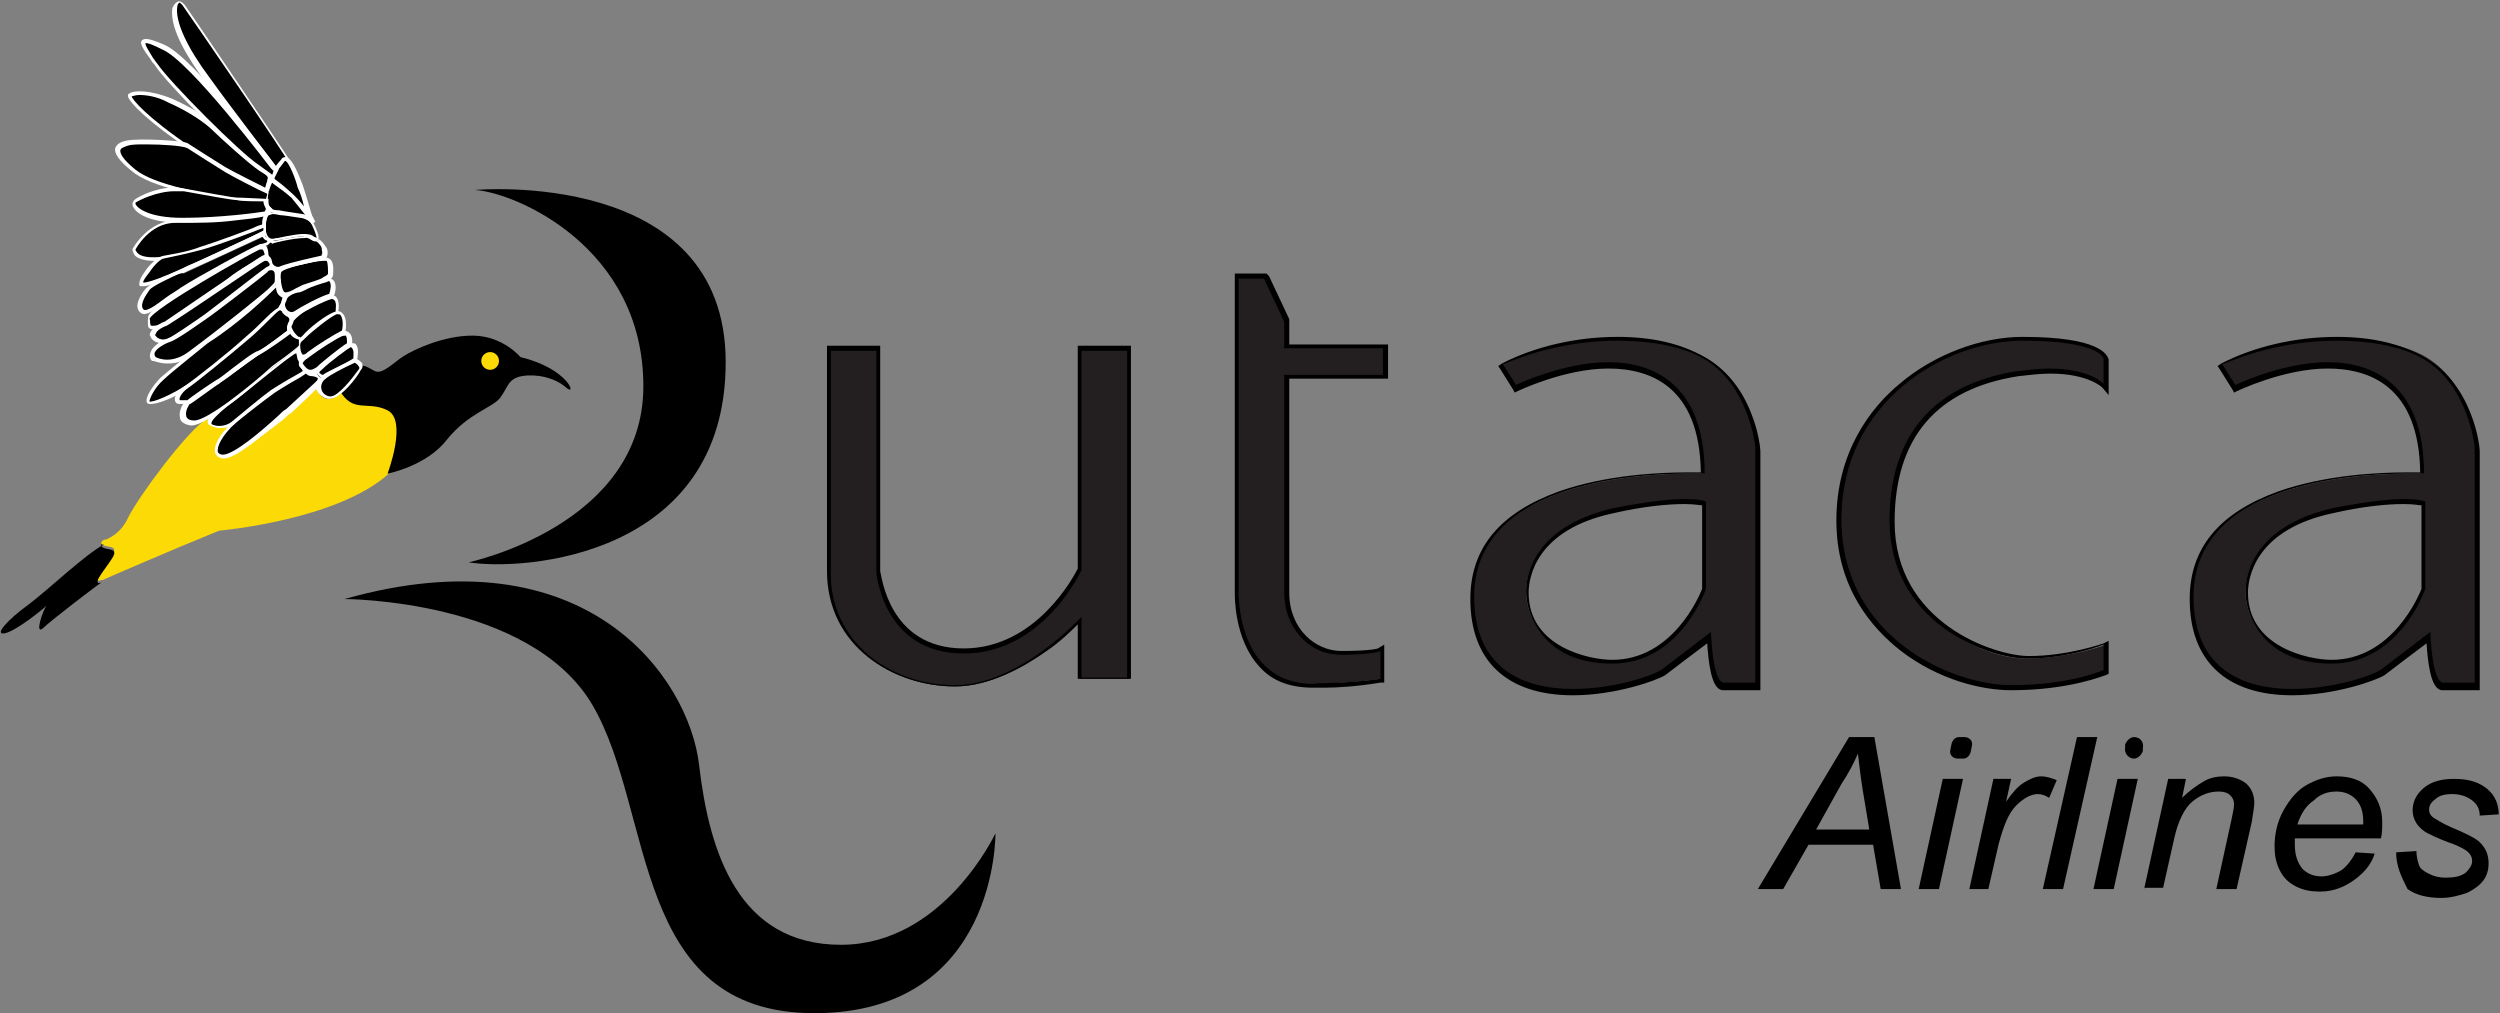 <?xml version="1.0" encoding="utf-8"?>
<!-- Generator: Adobe Illustrator 25.4.1, SVG Export Plug-In . SVG Version: 6.00 Build 0)  -->
<svg version="1.1" id="Layer_1" xmlns="http://www.w3.org/2000/svg" xmlns:xlink="http://www.w3.org/1999/xlink" x="0px" y="0px"
	 viewBox="0 0 197.4 80" style="enable-background:new 0 0 197.4 80;" xml:space="preserve">
<rect x="0" y="0" width="197.4" height="80" fill="#808080" stroke="none"/>
<style type="text/css">
	.st0{fill:#FBDA05;}
	.st1{fill:#FFFFFF;}
	.st2{fill:#231F20;}
</style>
<g>
	<g>
		<path class="st0" d="M30.7,37.4c-4.1,3.7-13.4,4.5-13.4,4.5c-4.4,1.8-8.3,3.5-9.2,3.9c0,0,0,0,0,0c0,0-0.1,0-0.1,0c0,0,0,0,0,0
			s0,0,0,0c-1,0.4,0.9-1.6,1-2.2c0.2-0.6-0.8-0.3-1-0.7c0-0.1,0-0.1,0.1-0.2c0.1-0.1,0.2-0.1,0.3-0.1c0.4-0.2,1.2-0.6,1.7-1.7
			c0.9-1.8,4.7-6.9,6.3-7.9c1.6-0.9,7.9-2.7,7.9-2.7c1,0.2,2.6,0.4,2.6,0.4c1.1,1.8,2.1,0.8,3.8,1.6C32.3,33.2,30.7,37.4,30.7,37.4z
			"/>
	</g>
	<g>
		<path d="M25.3,30c0,0-1.3,1.3-2.5,2.4c-1.2,1.1-4.1,3.7-5.1,3.7c-1,0-0.6-1.4,0.9-2.8c1.5-1.4,3.9-3,4.5-3.4
			c0.6-0.4,1.1-0.7,1.1-0.7s0.1,0.4,0.5,0.3S25.5,29.8,25.3,30z"/>
		<path class="st1" d="M17.7,36.2C17.7,36.2,17.6,36.2,17.7,36.2c-0.4,0-0.6-0.2-0.7-0.4c-0.2-0.6,0.4-1.6,1.5-2.6
			c1.4-1.3,3.7-2.9,4.5-3.4c0.6-0.4,1.1-0.7,1.2-0.7l0.1-0.1l0.1,0.2c0,0,0.1,0.2,0.4,0.2c0.3,0,0.7,0.1,0.8,0.4
			c0.1,0.1,0,0.3-0.1,0.4c0,0-1.3,1.3-2.5,2.4c-0.2,0.1-0.4,0.3-0.6,0.5C20.4,34.6,18.6,36.2,17.7,36.2z M24.1,29.4
			c-0.2,0.1-0.6,0.3-1,0.6c-0.8,0.5-3.1,2.1-4.5,3.4c-1.1,1-1.5,1.9-1.4,2.3c0,0,0.1,0.2,0.4,0.2c0,0,0,0,0,0c0.9,0,3.2-2,4.4-3.1
			c0.2-0.2,0.4-0.4,0.6-0.5c1.2-1.1,2.5-2.3,2.5-2.3l0,0c0,0,0,0,0-0.1c0-0.1-0.3-0.2-0.5-0.2C24.4,29.7,24.2,29.6,24.1,29.4z"/>
	</g>
	<g>
		<path d="M23.6,27.8c0,0,0.1-0.3-0.8,0.2s-4.4,3.4-5,3.9c-0.6,0.5-1.6,1.4-1.1,1.6c0.5,0.3,1.2,0.3,1.8-0.3c0.6-0.5,2.4-2,3.1-2.4
			c0.7-0.5,2.5-1.5,2.5-1.6c0.1-0.2-0.3-0.5-0.3-0.6c0-0.1,0.1-0.2-0.1-0.4C23.6,27.8,23.6,27.8,23.6,27.8z"/>
		<path class="st1" d="M17.4,33.8c-0.3,0-0.6-0.1-0.8-0.2c-0.2-0.1-0.2-0.2-0.2-0.3c0-0.4,0.7-1.1,1.3-1.6c0.1-0.1,0.4-0.3,0.8-0.6
			c1.3-1.1,3.6-2.9,4.2-3.3c0.5-0.3,0.7-0.4,0.9-0.3c0.1,0,0.1,0.1,0.1,0.2l0.2,0.3c0.2,0.2,0.1,0.4,0.1,0.5c0,0,0.1,0.1,0.1,0.2
			c0.1,0.2,0.3,0.4,0.2,0.6c0,0.1-0.2,0.3-1.3,0.9c-0.5,0.3-1,0.6-1.3,0.8c-0.7,0.5-2.5,1.9-3.1,2.4C18.3,33.7,17.8,33.8,17.4,33.8z
			 M23.4,27.9c-0.1,0-0.2,0.1-0.5,0.3c-0.6,0.4-2.9,2.3-4.2,3.3c-0.4,0.3-0.7,0.5-0.8,0.6c-0.8,0.7-1.2,1.1-1.2,1.3c0,0,0,0,0,0.1
			c0.4,0.2,1.1,0.2,1.6-0.2c0.6-0.5,2.4-2,3.1-2.5c0.3-0.2,0.8-0.5,1.3-0.8c0.5-0.3,1.1-0.6,1.2-0.7c0-0.1-0.1-0.2-0.2-0.3
			c-0.1-0.1-0.1-0.2-0.1-0.2c0-0.1,0-0.2,0-0.2c0,0,0-0.1-0.1-0.2L23.4,27.9z"/>
	</g>
	<g>
		<path d="M21.1,15.1c0,0-2.1-0.8-5.9-3.3s-5.1-4.1-4.9-4.3c0.3-0.3,1.5-0.3,3.2,0.4s3,1.7,3.5,2.2c0.6,0.6,2.8,2.7,3.7,3.2
			s0.7,0.7,0.6,1C21.2,14.6,21.1,15.1,21.1,15.1z"/>
		<path class="st1" d="M21.2,15.3L21,15.2c0,0-2.2-0.8-5.9-3.3c-3.3-2.2-4.9-3.8-5-4.3c0-0.1,0-0.2,0.1-0.2c0.3-0.3,1.7-0.3,3.4,0.4
			c1.6,0.7,2.9,1.6,3.6,2.2c0.5,0.5,2.8,2.6,3.7,3.2c0.8,0.5,0.8,0.8,0.7,1.1l0,0c-0.1,0.2-0.2,0.7-0.2,0.7L21.2,15.3z M11,7.5
			c-0.3,0-0.5,0.1-0.6,0.1c0,0.2,1.1,1.6,4.8,4.1c3.1,2.1,5.2,3,5.7,3.2c0.1-0.2,0.1-0.4,0.2-0.6l0-0.1c0.1-0.2,0.1-0.3-0.6-0.7
			c-0.9-0.6-3.2-2.7-3.7-3.2c-0.6-0.6-1.9-1.5-3.5-2.2C12.4,7.6,11.5,7.5,11,7.5z"/>
	</g>
	<g>
		<path d="M13.8,0.6c0,0,0.2-0.8,0.7-0.2S22.6,12.3,23,13c0.3,0.7-1.2,0.4-1.2,0.4s-3.8-4.9-5.3-7S13.6,2.1,13.8,0.6z"/>
		<path class="st1" d="M22.3,13.6c-0.3,0-0.5,0-0.6,0l-0.1,0l0,0c0,0-3.8-4.9-5.3-7c-1.3-1.8-2.9-4.2-2.7-5.9l0,0
			c0-0.1,0.2-0.5,0.5-0.6c0.2,0,0.3,0.1,0.5,0.3c0.5,0.7,8.1,11.9,8.5,12.6c0.1,0.2,0.1,0.4,0,0.5C23,13.6,22.6,13.6,22.3,13.6z
			 M21.9,13.3c0.4,0.1,0.9,0,1-0.1c0,0,0-0.1,0-0.2c-0.3-0.7-8-11.9-8.5-12.6c-0.1-0.1-0.2-0.2-0.2-0.2c-0.1,0-0.2,0.2-0.2,0.3
			c-0.2,1.2,0.8,3.3,2.6,5.7C18.1,8.3,21.5,12.7,21.9,13.3z"/>
	</g>
	<g>
		<path d="M27.2,47.3c0,0,14.7,0,19.6,8.4S49.8,80,64.3,80s14.3-14.2,14.3-14.2s-4.1,8.8-12.2,8.8S56,67.3,55.2,60.4
			S46.3,41.9,27.2,47.3z"/>
	</g>
	<g>
		<path d="M37,44.4c0,0,13.8-2.9,13.8-13.9S40.7,15.2,37.5,15c0,0,19.8-1.8,19.8,13.6S41.3,45.1,37,44.4z"/>
	</g>
	<g>
		<g>
			<g>
				<path class="st2" d="M75.4,54.2c-4.8,0-9.9-3.1-9.9-9V27.5h3.9v17.7c0,0.2,0.6,6.2,6.7,6.2c5.9,0,8.9-6,9.2-6.4V27.5h3.9v26.1
					h-3.9V49C84.1,50.1,79.9,54.2,75.4,54.2z"/>
			</g>
			<g>
				<path d="M89,27.7v25.8h-3.6v-4.8c0,0-4.9,5.4-10,5.4c-5.1,0-9.8-3.4-9.8-8.8V27.7h3.6v17.5c0,0,0.5,6.4,6.9,6.4
					c6.3,0,9.3-6.6,9.3-6.6V27.7H89 M89.3,27.3H89h-3.6h-0.3v0.3v17.3c-0.3,0.6-3.3,6.3-9,6.3c-6,0-6.5-5.9-6.6-6.1l0-17.5v-0.3
					h-0.3h-3.6h-0.3v0.3v17.5c0,5.9,5.2,9.1,10.1,9.1c2.7,0,5.4-1.5,7.1-2.7c1.2-0.8,2.1-1.7,2.6-2.2v4v0.3h0.3H89h0.3v-0.3V27.7
					V27.3L89.3,27.3z"/>
			</g>
		</g>
		<g>
			<g>
				<path class="st2" d="M103.6,54.2c-1.7,0-3-0.5-4-1.6c-2.1-2.2-2-5.7-2-5.8V21.8h2.3l1.7,3.5v2h7.8v2.4h-7.8v17
					c0,2.3,1.6,4.8,4.3,4.8c2.5,0,3-0.2,3-0.3l0.2-0.1l0,0.2v2.3l-0.1,0c-1.9,0.3-3.5,0.3-4.4,0.4C104.1,54.1,103.8,54.1,103.6,54.2
					L103.6,54.2L103.6,54.2z"/>
			</g>
			<g>
				<path d="M99.8,22l1.6,3.4v2.1h7.8v2.1h-7.8v17.2c0,2.6,1.8,4.9,4.5,4.9c2.6,0,3.1-0.3,3.1-0.3v2.2c-2.8,0.4-5.1,0.3-5.3,0.4
					c-6.1,0-5.9-7.3-5.9-7.3V22H99.8 M100,21.6h-0.2h-2h-0.3V22v24.8c0,0.1-0.1,3.7,2,5.9c1,1.1,2.4,1.6,4.2,1.6h0.1l0,0
					c0.1,0,0.4,0,0.8,0c1,0,2.6-0.1,4.4-0.4l0.3,0v-0.3v-2.2v-0.5l-0.5,0.3c0,0-0.5,0.2-2.9,0.2c-2,0-4.1-1.7-4.1-4.6V29.9h7.5h0.3
					v-0.3v-2.1v-0.3h-0.3h-7.5v-1.8v-0.1l0-0.1l-1.6-3.4L100,21.6L100,21.6z"/>
			</g>
		</g>
		<g>
			<g>
				<path class="st2" d="M124.2,54.6c-6.5,0-7.9-4-7.9-7.4c0-9.1,13-9.8,17-9.8c0.6,0,1,0,1.2,0c-0.1-7-4.1-8.5-7.5-8.5
					c-3.5,0-7.2,1.8-7.2,1.8l-0.1,0.1l-1.1-1.9l0.1-0.1c2.5-1.3,5.8-2,9.1-2c2.6,0,5,0.5,6.6,1.3c3.9,2,4.4,7.2,4.4,7.3
					c0,0.1,0,8.8,0,10.7c0,1.9,0,7.9,0,7.9l0,0.2l-0.2,0c0,0-1,0-1.8,0c-0.6,0-0.7,0-0.7,0c-0.9-0.1-1.1-2.8-1.1-3.9
					c-0.7,0.5-2.5,1.9-3.5,2.7C130.9,53.5,127.6,54.6,124.2,54.6z M132.9,39.6c-1.4,0-3.3,0.2-5.5,0.7c-6.4,1.4-6.9,5.3-6.9,6.5
					c0,1.5,1.2,5.5,6.7,5.5c5.2,0,7.2-5.7,7.3-5.8l0-6.7C134.4,39.7,133.9,39.6,132.9,39.6z"/>
			</g>
			<g>
				<path d="M127.7,26.9c2.5,0,4.9,0.4,6.6,1.3c3.8,2,4.3,7.1,4.3,7.1s0,8.7,0,10.7c0,2,0,7.9,0,7.9s-1,0-1.8,0c-0.4,0-0.7,0-0.7,0
					c-0.9-0.1-1-4-1-4s-2.5,1.9-3.8,2.9c-0.6,0.5-3.8,1.6-7.1,1.6c-3.8,0-7.8-1.5-7.8-7.3c0-8.9,12.6-9.7,16.8-9.7
					c0.9,0,1.4,0,1.4,0c0-7.1-4.1-8.8-7.6-8.8c-3.6,0-7.3,1.8-7.3,1.8l-1-1.6C121.3,27.6,124.6,26.9,127.7,26.9 M127.3,52.4
					c5.4,0,7.4-5.9,7.4-5.9v-6.9c0,0-0.4-0.2-1.7-0.2c-1.1,0-2.9,0.2-5.5,0.7c-5.8,1.3-7,4.7-7,6.6S121.9,52.4,127.3,52.4
					 M127.7,26.6c-3.3,0-6.6,0.8-9.1,2.1l-0.3,0.2l0.2,0.3l1,1.6l0.1,0.2l0.2-0.1c0,0,3.7-1.8,7.2-1.8c3.3,0,7.2,1.4,7.3,8.2
					c-0.2,0-0.6,0-1.1,0c-2.2,0-6.4,0.2-10.1,1.5c-4.7,1.7-7,4.5-7,8.5c0,4.9,2.9,7.6,8.1,7.6c3.4,0,6.7-1.2,7.3-1.6
					c0.9-0.7,2.5-1.9,3.3-2.5c0.1,1.4,0.3,3.6,1.2,3.7l0.1,0l0.1,0c0,0,0.1,0,0.7,0c0.7,0,1.8,0,1.8,0l0.3,0l0-0.3c0-0.1,0-6,0-7.9
					c0-2,0-10.6,0-10.7c0-0.1-0.1-1.4-0.7-2.9c-0.8-2.1-2.1-3.6-3.7-4.5C132.7,27.1,130.4,26.6,127.7,26.6L127.7,26.6z M127.3,52.1
					c-1.8,0-6.6-1-6.6-5.3c0-1.1,0.5-5,6.8-6.3c2.2-0.5,4.1-0.7,5.5-0.7c0.8,0,1.2,0.1,1.4,0.1v6.6C134.2,47,132.1,52.1,127.3,52.1
					L127.3,52.1z"/>
			</g>
		</g>
		<g>
			<g>
				<path class="st2" d="M181,54.6c-6.5,0-7.9-4-7.9-7.4c0-9.1,13-9.8,17-9.8c0.6,0,1,0,1.2,0c-0.1-7-4.1-8.5-7.5-8.5
					c-3.5,0-7.2,1.8-7.2,1.8l-0.1,0.1l-1.1-1.9l0.1-0.1c2.5-1.3,5.8-2.1,9.1-2.1c2.6,0,5,0.5,6.6,1.3c3.9,2,4.4,7.2,4.4,7.3
					c0,0.1,0,8.8,0,10.7c0,1.9,0,7.9,0,7.9l0,0.2l-0.2,0c0,0-1,0-1.8,0c-0.6,0-0.7,0-0.7,0c-0.9-0.1-1.1-2.8-1.1-3.9
					c-0.7,0.5-2.5,1.9-3.5,2.7C187.7,53.5,184.4,54.6,181,54.6z M189.7,39.6c-1.4,0-3.3,0.2-5.5,0.7c-6.4,1.4-6.9,5.3-6.9,6.5
					c0,1.5,1.2,5.5,6.7,5.5c5.2,0,7.2-5.7,7.3-5.8l0-6.7C191.1,39.7,190.7,39.6,189.7,39.6z"/>
			</g>
			<g>
				<path d="M184.5,26.9c2.5,0,4.9,0.4,6.6,1.3c3.8,2,4.3,7.1,4.3,7.1s0,8.7,0,10.7c0,2,0,7.9,0,7.9s-1,0-1.8,0c-0.4,0-0.7,0-0.7,0
					c-0.9-0.1-1-4-1-4s-2.5,1.9-3.8,2.9c-0.6,0.5-3.8,1.6-7.1,1.6c-3.8,0-7.8-1.5-7.8-7.3c0-8.9,12.6-9.7,16.8-9.7
					c0.9,0,1.4,0,1.4,0c0-7.1-4.1-8.8-7.6-8.8c-3.6,0-7.3,1.8-7.3,1.8l-1-1.6C178.1,27.6,181.4,26.9,184.5,26.9 M184.1,52.4
					c5.4,0,7.4-5.9,7.4-5.9v-6.9c0,0-0.4-0.2-1.7-0.2c-1.1,0-2.9,0.2-5.5,0.7c-5.8,1.3-7,4.7-7,6.6S178.7,52.4,184.1,52.4
					 M184.5,26.6c-3.3,0-6.6,0.8-9.1,2.1l-0.3,0.2l0.2,0.3l1,1.6l0.1,0.2l0.2-0.1c0,0,3.7-1.8,7.2-1.8c3.3,0,7.2,1.4,7.3,8.2
					c-0.2,0-0.6,0-1.1,0c-2.2,0-6.4,0.2-10.1,1.5c-4.7,1.7-7,4.5-7,8.5c0,4.9,2.9,7.6,8.1,7.6c3.4,0,6.7-1.2,7.3-1.6
					c0.9-0.7,2.5-1.9,3.3-2.5c0.1,1.4,0.3,3.6,1.2,3.7l0.1,0l0.1,0c0,0,0.1,0,0.7,0c0.7,0,1.8,0,1.8,0l0.3,0l0-0.3c0-0.1,0-6,0-7.9
					c0-2,0-10.6,0-10.7c0-0.1-0.1-1.4-0.7-2.9c-0.8-2.1-2.1-3.6-3.7-4.5C189.5,27.1,187.2,26.6,184.5,26.6L184.5,26.6z M184.1,52.1
					c-1.8,0-6.6-1-6.6-5.3c0-1.1,0.5-5,6.8-6.3c2.2-0.5,4.1-0.7,5.5-0.7c0.8,0,1.2,0.1,1.4,0.1v6.6C191,47,188.9,52.1,184.1,52.1
					L184.1,52.1z"/>
			</g>
		</g>
		<g>
			<g>
				<path class="st2" d="M158.8,54.4c-2.2,0-5.6-0.8-8.6-3.1c-2.3-1.7-5-4.9-5-10.2c0-5.4,2.7-8.8,4.9-10.7c2.7-2.3,6.3-3.6,9.6-3.6
					c6.1,0,6.5,1.4,6.6,1.5l0,2.5l-0.3-0.3c0,0-1.1-1.2-4.2-1.2c-0.8,0-1.6,0.1-2.5,0.2c-4.5,0.7-10,3.4-10,11.7
					c0,7.5,7.1,10.8,10.7,10.8c3.2,0,6-1,6-1l0.2-0.1v2.3l-0.1,0C166.1,53.3,163.5,54.4,158.8,54.4z"/>
			</g>
			<g>
				<path d="M159.7,26.9c6.1,0,6.4,1.4,6.4,1.4v2c0,0-1.1-1.2-4.3-1.2c-0.7,0-1.6,0.1-2.5,0.2c-5.2,0.8-10.1,3.8-10.1,11.8
					s7.6,10.9,10.9,10.9c3.3,0,6-1.1,6-1.1v2c0,0-2.6,1.2-7.3,1.2c-4.7,0-13.4-3.8-13.4-13.1S153.6,26.9,159.7,26.9 M159.7,26.6
					c-3.3,0-7,1.4-9.7,3.7c-2.3,1.9-5,5.4-5,10.8c0,5.3,2.8,8.5,5.1,10.3c3,2.3,6.4,3.1,8.7,3.1c4.7,0,7.4-1.2,7.5-1.2l0.2-0.1v-0.2
					v-2v-0.4l-0.4,0.2c0,0-2.8,1-5.9,1c-2.7,0-10.6-2.6-10.6-10.6c0-6.6,3.3-10.5,9.8-11.5c0.9-0.1,1.7-0.2,2.5-0.2
					c3,0,4.1,1.1,4.1,1.1l0.5,0.6l0-0.8v-2v0l0,0C166.4,28,165.8,26.6,159.7,26.6L159.7,26.6z"/>
			</g>
		</g>
	</g>
	<g>
		<path d="M138.8,70.2l7.2-12h2l2.1,12h-1.6l-0.6-3.5h-5.1l-2,3.5H138.8z M143.4,65.5h4.2l-0.5-3c-0.2-1.2-0.3-2.2-0.4-3
			c-0.3,0.7-0.7,1.5-1.3,2.4L143.4,65.5z"/>
	</g>
	<g>
		<polygon points="151.5,70.2 153.4,61.5 155,61.5 153.1,70.2 		"/>
	</g>
	<g>
		<path d="M154,59.2l0.1-0.5c0.1-0.3,0.3-0.5,0.6-0.5h0.4c0.4,0,0.7,0.3,0.6,0.7l-0.1,0.5c-0.1,0.3-0.3,0.5-0.6,0.5h-0.4
			C154.2,59.9,153.9,59.6,154,59.2z"/>
	</g>
	<g>
		<path d="M155.5,70.2l1.9-8.7h1.4l-0.4,1.8c0.5-0.7,0.9-1.2,1.4-1.5c0.5-0.3,0.9-0.5,1.4-0.5c0.3,0,0.7,0.1,1.2,0.3l-0.6,1.4
			c-0.3-0.2-0.6-0.3-0.9-0.3c-0.5,0-1.1,0.3-1.7,0.9c-0.6,0.6-1,1.6-1.4,3.1l-0.8,3.5H155.5z"/>
	</g>
	<g>
		<path d="M161.3,70.2l2.7-12h1.6l-2.7,12H161.3z"/>
	</g>
	<g>
		<polygon points="165.3,70.2 167.2,61.5 168.8,61.5 166.9,70.2 		"/>
	</g>
	<g>
		<path d="M167.8,59l0-0.2c0.1-0.3,0.4-0.6,0.7-0.6h0c0.5,0,0.8,0.4,0.7,0.9l0,0.2c-0.1,0.3-0.4,0.6-0.7,0.6h0
			C168.1,59.9,167.7,59.5,167.8,59z"/>
	</g>
	<g>
		<path d="M169.3,70.2l1.9-8.7h1.4l-0.3,1.5c0.6-0.6,1.2-1,1.7-1.3c0.5-0.3,1.1-0.4,1.6-0.4c0.7,0,1.3,0.2,1.8,0.6
			c0.4,0.4,0.6,0.9,0.6,1.5c0,0.3-0.1,0.8-0.2,1.5l-1.2,5.3h-1.6l1.2-5.5c0.1-0.5,0.2-0.9,0.2-1.2c0-0.3-0.1-0.5-0.3-0.7
			c-0.2-0.2-0.5-0.3-0.9-0.3c-0.8,0-1.5,0.3-2.1,0.8c-0.6,0.5-1.1,1.5-1.4,2.8l-0.9,4H169.3z"/>
	</g>
	<g>
		<path d="M186,67.3l1.5,0.1c-0.2,0.7-0.7,1.4-1.5,2c-0.8,0.6-1.7,1-2.8,1c-0.7,0-1.3-0.1-1.9-0.4c-0.6-0.3-1-0.7-1.3-1.3
			c-0.3-0.6-0.4-1.2-0.4-1.9c0-0.9,0.2-1.9,0.7-2.8c0.5-0.9,1.1-1.6,1.8-2c0.7-0.4,1.5-0.7,2.4-0.7c1.1,0,2,0.3,2.6,1s1,1.5,1,2.6
			c0,0.4,0,0.9-0.1,1.3h-6.8c0,0.2,0,0.3,0,0.5c0,0.8,0.2,1.4,0.6,1.9c0.4,0.4,0.9,0.6,1.5,0.6c0.5,0,1.1-0.2,1.6-0.5
			C185.3,68.4,185.7,67.9,186,67.3z M181.4,65.1h5.2c0-0.2,0-0.3,0-0.3c0-0.7-0.2-1.3-0.6-1.7c-0.4-0.4-0.9-0.6-1.5-0.6
			c-0.7,0-1.3,0.2-1.8,0.7C182.1,63.6,181.7,64.2,181.4,65.1z"/>
	</g>
	<g>
		<path d="M189.2,67.3l1.6-0.1c0,0.4,0.1,0.8,0.2,1.1c0.1,0.3,0.4,0.5,0.8,0.7c0.4,0.2,0.8,0.3,1.3,0.3c0.7,0,1.2-0.1,1.6-0.4
			c0.3-0.3,0.5-0.6,0.5-0.9c0-0.3-0.1-0.5-0.3-0.7c-0.2-0.2-0.7-0.5-1.6-0.8c-0.8-0.3-1.4-0.6-1.6-0.7c-0.4-0.2-0.7-0.5-0.9-0.8
			c-0.2-0.3-0.3-0.7-0.3-1c0-0.7,0.3-1.3,0.9-1.8c0.6-0.5,1.4-0.7,2.4-0.7c1.2,0,2,0.3,2.6,0.8c0.6,0.5,0.9,1.2,0.9,2l-1.5,0.1
			c0-0.5-0.2-0.9-0.6-1.2c-0.4-0.3-0.9-0.5-1.6-0.5c-0.5,0-1,0.1-1.3,0.4c-0.3,0.2-0.5,0.5-0.5,0.8c0,0.3,0.1,0.5,0.4,0.7
			c0.2,0.1,0.6,0.4,1.3,0.7c1.2,0.5,2,0.9,2.3,1.2c0.5,0.5,0.7,1,0.7,1.7c0,0.4-0.1,0.9-0.4,1.3c-0.3,0.4-0.7,0.7-1.3,1
			c-0.6,0.2-1.3,0.4-2,0.4c-1.1,0-2-0.2-2.7-0.7C189.6,69.2,189.2,68.4,189.2,67.3z"/>
	</g>
	<g>
		<path d="M44.7,30.6c-0.9-0.8-2.4-1.1-3.5-0.9c-1.1,0.2-1.1,0.9-1.7,1.7c-0.6,0.8-2.5,1.2-4.2,3.3c-1.6,2.1-4.7,2.7-4.7,2.7
			s1.6-4.2,0-5c-1.6-0.8-2.7,0.3-3.8-1.6c0,0,0.9-1.6,1.4-1.8c0.5-0.3,0.8,0,1.4,0.3c0.6,0.3,1.5-0.7,2.3-1.2s3.1-1.6,5.4-1.6
			c2.4,0,3.8,1.7,3.8,1.7C44.9,29.1,45.6,31.4,44.7,30.6z"/>
	</g>
	<g>
		<path d="M9,43.8c-0.2,0.6-2,2.5-1,2.2C7.8,46.1,4,49,3.4,49.6c-0.7,0.6,0-1.5,0.3-1.8c-0.3,0.3-2.4,2-3.3,2.2
			c-0.9,0.2,0.1-1,1.9-2.3c1.7-1.3,4.4-3.9,5.9-4.7C8,43,7.9,43,8,43.1C8.2,43.5,9.2,43.2,9,43.8z"/>
	</g>
	<g>
		<circle class="st0" cx="38.7" cy="28.5" r="0.7"/>
	</g>
	<g>
		<path d="M27.7,28.4c0,0,1,0.3,0.6,0.9c-0.4,0.6-1.6,2.2-2.3,2.2c-0.7,0-1.3-0.8-0.6-1.5S27.7,28.4,27.7,28.4z"/>
		<path class="st1" d="M26,31.5c-0.4,0-0.8-0.3-1-0.7c-0.2-0.4,0-0.8,0.3-1.1c0.7-0.7,2.3-1.5,2.3-1.5l0.1,0l0.1,0
			c0.1,0,0.6,0.2,0.8,0.5c0,0.1,0.1,0.3-0.1,0.5C28.2,29.8,26.9,31.5,26,31.5z M27.8,28.5c-0.3,0.2-1.6,0.9-2.2,1.5
			c-0.2,0.2-0.3,0.5-0.2,0.8c0.1,0.3,0.4,0.5,0.7,0.5c0.6,0,1.7-1.4,2.2-2.1c0.1-0.1,0.1-0.2,0-0.3C28.2,28.7,27.9,28.6,27.8,28.5z"
			/>
	</g>
	<g>
		<path d="M28,28.5c0,0,0.3-1.4-0.4-1.2c-0.7,0.1-2.4,1.7-2.5,2c-0.2,0.2,0.2,0.7,0.5,0.5S28,28.5,28,28.5z"/>
		<path class="st1" d="M25.5,29.9c-0.1,0-0.2-0.1-0.3-0.2c-0.2-0.2-0.3-0.4-0.1-0.6c0.1-0.2,1.9-1.9,2.6-2c0.2,0,0.4,0,0.4,0.1
			c0.3,0.3,0.1,1.1,0.1,1.3l0,0.1l-0.1,0c-0.9,0.4-2.2,1.1-2.4,1.3C25.6,29.9,25.5,29.9,25.5,29.9z M27.7,27.4
			C27.7,27.4,27.7,27.4,27.7,27.4c-0.7,0.1-2.3,1.7-2.5,1.9c0,0,0,0.2,0.1,0.2c0,0,0.1,0.1,0.2,0.1c0.2-0.2,2-1,2.4-1.3
			C27.9,28,28,27.6,27.7,27.4C27.8,27.4,27.8,27.4,27.7,27.4z"/>
	</g>
	<g>
		<path d="M27.6,27.2c0,0,0.2-1.2-0.7-0.9c-0.9,0.3-3.4,2.1-3.1,2.5c0.3,0.4,0.7,0.9,1.4,0.3C25.8,28.5,27.5,27.2,27.6,27.2z"/>
		<path class="st1" d="M24.6,29.6C24.6,29.6,24.6,29.6,24.6,29.6c-0.4,0-0.7-0.3-0.9-0.7c0-0.1-0.1-0.2,0-0.3
			c0.2-0.6,2.4-2.1,3.2-2.4c0.3-0.1,0.5-0.1,0.7,0.1c0.3,0.3,0.2,0.9,0.2,1l0,0.1l-0.1,0c-0.2,0.1-1.7,1.2-2.3,1.8
			C25.1,29.5,24.9,29.6,24.6,29.6z M27.2,26.5c-0.1,0-0.1,0-0.2,0c-0.9,0.3-3.1,1.9-3.1,2.2c0.2,0.3,0.4,0.5,0.6,0.5
			c0.2,0,0.3-0.1,0.5-0.2c0.4-0.4,1.9-1.6,2.4-1.9c0-0.2,0-0.5-0.1-0.6C27.3,26.5,27.3,26.5,27.2,26.5z"/>
	</g>
	<g>
		<path d="M27.1,26.3c0,0,0.3-1.9-0.7-1.6c-1,0.3-2.8,2.1-2.8,2.5s0,1.4,0.8,0.8C25.2,27.4,26.6,26.5,27.1,26.3z"/>
		<path class="st1" d="M24,28.4c-0.1,0-0.1,0-0.2,0c-0.3-0.2-0.4-0.7-0.3-1.1c0-0.5,1.9-2.4,2.9-2.7c0.3-0.1,0.5,0,0.6,0.1
			c0.5,0.4,0.3,1.6,0.2,1.7l0,0.1l-0.1,0c-0.5,0.2-1.9,1.1-2.7,1.7C24.3,28.3,24.1,28.4,24,28.4z M26.6,24.8c0,0-0.1,0-0.2,0
			c-1.1,0.3-2.7,2.1-2.7,2.4c0,0.5,0.1,0.7,0.2,0.8c0.1,0,0.2,0,0.4-0.2c0.8-0.6,2.1-1.4,2.7-1.7c0.1-0.4,0.1-1.1-0.2-1.3
			C26.8,24.9,26.8,24.8,26.6,24.8z"/>
	</g>
	<g>
		<path d="M26.6,24.7c0,0,0.4-1.5-0.7-1.2c-1.1,0.3-3.3,1.8-3.1,2.4c0.2,0.6,0.7,1.3,1.2,0.8C24.5,26,26,24.8,26.6,24.7z"/>
		<path class="st1" d="M23.6,27C23.6,27,23.5,27,23.6,27c-0.5-0.1-0.8-0.6-1-1.1c-0.1-0.1,0-0.3,0-0.4c0.4-0.8,2.2-1.9,3.1-2.2
			c0.3-0.1,0.6,0,0.8,0.1c0.4,0.4,0.2,1.2,0.2,1.3l0,0.1l-0.1,0c-0.5,0.2-1.9,1.3-2.5,1.9C23.9,26.9,23.8,27,23.6,27z M26.1,23.6
			c-0.1,0-0.1,0-0.2,0c-0.9,0.2-2.6,1.4-2.9,2c0,0.1-0.1,0.1,0,0.2c0.3,0.7,0.5,0.8,0.6,0.9c0,0,0.1,0,0.3-0.2
			c0.5-0.6,1.9-1.7,2.6-1.9c0-0.2,0.1-0.7-0.1-0.9C26.3,23.6,26.2,23.6,26.1,23.6z"/>
	</g>
	<g>
		<path d="M26.1,23.4c0,0,0.4-0.9,0-1.3c-0.4-0.3-3.2,0.8-3.7,1.4c-0.4,0.6,0.2,1.7,0.8,1.3C23.9,24.4,25.5,23.6,26.1,23.4z"/>
		<path class="st1" d="M23,25.1c-0.2,0-0.4-0.1-0.5-0.3c-0.3-0.3-0.4-0.9-0.1-1.3c0.4-0.5,2.5-1.4,3.4-1.5c0.2,0,0.4,0,0.5,0.1
			c0.4,0.4,0.1,1.3,0,1.4l0,0.1l-0.1,0c-0.7,0.2-2.2,1-2.8,1.4C23.2,25,23.1,25.1,23,25.1z M25.9,22.2c-0.6,0-2.9,0.9-3.3,1.4
			c-0.2,0.3-0.1,0.7,0.1,0.9c0.1,0.1,0.3,0.2,0.5,0.1c0.6-0.4,2.1-1.2,2.8-1.4c0.1-0.3,0.2-0.8,0-1C26,22.2,26,22.2,25.9,22.2z"/>
	</g>
	<g>
		<path d="M25.5,22.1c0,0,0.5-0.2,0.5-0.5s0.1-1.2-0.5-1.3c-0.6,0-3.3,0.6-3.5,1s0,1.9,0.5,1.8s0.8-0.3,1.4-0.5
			C24.5,22.5,25.5,22.1,25.5,22.1z"/>
		<path class="st1" d="M22.5,23.4c-0.1,0-0.2,0-0.4-0.2c-0.3-0.4-0.4-1.5-0.2-1.8c0.2-0.5,3.1-1.1,3.7-1.1c0.2,0,0.4,0.1,0.5,0.2
			c0.3,0.3,0.2,1,0.2,1.2c0,0.3-0.5,0.6-0.6,0.6l0,0c0,0-1.1,0.3-1.6,0.6c-0.2,0.1-0.4,0.2-0.6,0.2C23.1,23.2,22.9,23.3,22.5,23.4
			C22.5,23.4,22.5,23.4,22.5,23.4z M25.5,20.6c-0.7,0-3.2,0.6-3.3,0.9c-0.1,0.3,0,1.2,0.2,1.5c0.1,0.1,0.1,0.1,0.1,0.1
			c0.3,0,0.5-0.1,0.8-0.3c0.2-0.1,0.4-0.2,0.6-0.3c0.6-0.2,1.6-0.5,1.6-0.6c0.2-0.1,0.4-0.2,0.4-0.3c0-0.3,0-0.8-0.1-1
			C25.7,20.6,25.6,20.6,25.5,20.6C25.5,20.6,25.5,20.6,25.5,20.6z"/>
	</g>
	<g>
		<path d="M21.6,19.1c0,0-0.8,0.2-0.6,0.9c0.2,0.7,0.6,1.5,1.4,1.2c0.8-0.3,2.7-0.7,3.1-0.8s0.3-0.5,0.2-0.8c-0.1-0.2-0.5-0.8-1.3-1
			C23.5,18.6,21.6,19.1,21.6,19.1z"/>
		<path class="st1" d="M22,21.4c-0.1,0-0.3,0-0.4-0.1c-0.4-0.2-0.7-0.8-0.8-1.3c-0.1-0.2,0-0.5,0.1-0.6c0.2-0.3,0.6-0.4,0.7-0.4
			c0.1,0,2-0.5,2.8-0.4c1,0.1,1.3,0.9,1.4,1c0.1,0.2,0.1,0.5,0,0.7c-0.1,0.1-0.2,0.2-0.3,0.2c-0.3,0.1-2.2,0.5-3,0.7
			C22.3,21.4,22.1,21.4,22,21.4z M24,18.8c-0.9,0-2.4,0.4-2.4,0.4l0,0c0,0-0.3,0.1-0.5,0.3c-0.1,0.1-0.1,0.2,0,0.4
			c0.1,0.3,0.3,0.9,0.6,1.1c0.2,0.1,0.3,0.1,0.5,0c0.8-0.3,2.7-0.7,3.1-0.8c0.1,0,0.1,0,0.1-0.1c0.1-0.1,0-0.3,0-0.5
			c0-0.1-0.3-0.7-1.2-0.9C24.2,18.8,24.1,18.8,24,18.8z"/>
	</g>
	<g>
		<path d="M20.9,17.1c0,0-0.2,1-0.1,1.2s0.1,0.9,1,0.7c0.9-0.2,2-0.4,2.4-0.3c0.4,0.1,0.8,0.4,0.9,0.3c0.1-0.1,0-0.6-0.4-1.3
			s-1.7-0.7-2.2-0.8S21.1,16.6,20.9,17.1z"/>
		<path class="st1" d="M21.5,19.2c-0.7,0-0.8-0.6-0.9-0.8l0-0.1c-0.1-0.3,0.1-1.1,0.1-1.3l0,0c0.2-0.6,0.9-0.5,1.5-0.4
			c0.1,0,0.2,0,0.2,0l0.1,0c0.6,0.1,1.8,0.2,2.2,0.9c0.3,0.6,0.6,1.3,0.4,1.5c-0.1,0.1-0.3,0.1-0.6-0.1c-0.1-0.1-0.3-0.1-0.5-0.2
			c-0.4-0.1-1.5,0.2-2.3,0.3l-0.1,0C21.7,19.2,21.6,19.2,21.5,19.2z M21.1,17.1c-0.1,0.5-0.2,1-0.1,1.1l0,0.1
			c0.1,0.3,0.2,0.7,0.8,0.5l0.1,0c0.9-0.2,2-0.4,2.4-0.3c0.2,0,0.4,0.1,0.5,0.2c0.1,0,0.2,0.1,0.2,0.1c0-0.1-0.1-0.5-0.4-1.1
			c-0.3-0.6-1.4-0.7-2-0.7l-0.1,0c-0.1,0-0.2,0-0.3,0C21.7,16.9,21.2,16.8,21.1,17.1z"/>
	</g>
	<g>
		<path d="M22.9,15.3c0,0-1.3-1.4-1.6-0.9s-0.5,1.7-0.3,2s0.3,0.4,0.8,0.4s1.9,0.3,1.9,0.3s0.8,0.2,1,0.6
			C24.7,17.6,24.1,16,22.9,15.3z"/>
		<path class="st1" d="M24.6,17.7c-0.1-0.3-0.7-0.5-0.9-0.5l0,0c0,0-1.4-0.2-1.8-0.3c-0.5-0.1-0.6-0.2-0.8-0.4l-0.1-0.1
			c-0.3-0.3,0-1.7,0.2-2.2c0-0.1,0.1-0.2,0.2-0.2c0.4-0.1,1.3,0.8,1.6,1.1c1.2,0.7,1.8,2.3,1.9,2.4L24.6,17.7z M21.5,14.4
			C21.5,14.4,21.5,14.4,21.5,14.4c-0.3,0.5-0.5,1.7-0.3,1.8l0.1,0.1c0.2,0.2,0.2,0.3,0.7,0.3c0.5,0.1,1.9,0.3,1.9,0.3
			c0.1,0,0.3,0.1,0.5,0.2c-0.3-0.5-0.8-1.3-1.5-1.6l0,0C22.3,14.9,21.7,14.4,21.5,14.4z"/>
	</g>
	<g>
		<path d="M22.3,12.7c0,0-0.6,0.8-0.7,1.1c-0.1,0.3,0,0.5,0.3,0.7c0.3,0.2,1.1,0.9,1.3,1.1c0.2,0.2,1.2,1.5,1.2,1.5
			s-0.3-1.4-0.7-2.3C23.4,13.8,22.8,12.1,22.3,12.7z"/>
		<path class="st1" d="M24.7,17.7l-0.5-0.6c-0.4-0.5-1.1-1.4-1.2-1.5l0,0c-0.2-0.2-1-0.8-1.3-1c-0.4-0.3-0.5-0.5-0.3-0.9
			c0.1-0.3,0.7-1,0.8-1.1c0.1-0.2,0.3-0.2,0.4-0.2c0.4,0.1,0.8,0.9,1.3,2.2c0.3,0.9,0.7,2.3,0.7,2.3L24.7,17.7z M22.5,12.7
			C22.5,12.7,22.5,12.7,22.5,12.7L22.5,12.7c-0.3,0.4-0.7,0.9-0.8,1.1c-0.1,0.2-0.1,0.3,0.2,0.5c0.3,0.2,1.1,0.9,1.3,1.1l0,0
			c0.1,0.1,0.5,0.5,0.8,0.9c-0.1-0.5-0.3-1.1-0.5-1.5C23.4,14.3,22.8,12.7,22.5,12.7C22.5,12.7,22.5,12.7,22.5,12.7z"/>
	</g>
	<g>
		<path d="M21.5,13.1c0,0-6.4-8.5-8.7-9.5s-1.6-0.1-0.6,1.4s6.7,7.2,8,8c1.3,0.9,1.3,0.9,1.3,0.9l0.2-0.6L21.5,13.1z"/>
		<path class="st1" d="M21.6,14.2l-1.4-1c-1.3-0.9-7-6.5-8-8.1C12.1,5,12,4.9,11.9,4.7c-0.6-0.8-0.9-1.3-0.7-1.5
			C11.4,3,11.7,3,12.9,3.5c2.3,0.9,8.5,9.1,8.8,9.5l0.3,0.4L21.6,14.2z M11.5,3.4C11.5,3.4,11.5,3.4,11.5,3.4
			c-0.1,0.1,0.3,0.7,0.6,1.2c0.1,0.1,0.2,0.3,0.3,0.4c1,1.5,6.6,7.1,8,8l1.1,0.8l0.1-0.3l-0.2-0.2c-0.1-0.1-6.4-8.5-8.6-9.4
			C12,3.5,11.7,3.4,11.5,3.4z"/>
	</g>
	<g>
		<path d="M21,15.8c0,0-0.5,0.2-2.8-0.2c-2.3-0.3-6.1-1-7.6-2.2s-1.6-1.9-0.5-2.1s4.4,0,4.7,0.2c0.3,0.2,2.5,1.6,3,1.9
			c0.5,0.3,2.9,1.6,3.4,1.7L21,15.8z"/>
		<path class="st1" d="M20.4,16c-0.4,0-1.1,0-2.3-0.2c-2.2-0.3-6.2-1-7.7-2.3c-1-0.8-1.4-1.4-1.3-1.8c0.1-0.3,0.4-0.5,0.9-0.6
			c1-0.2,4.4,0,4.8,0.2c0.3,0.2,2.5,1.6,3,1.9c0.5,0.3,2.9,1.5,3.3,1.7l0.1,0l-0.1,0.9L21,16C21,16,20.8,16,20.4,16z M11.5,11.4
			c-0.6,0-1.1,0-1.4,0.1c-0.3,0.1-0.6,0.2-0.6,0.4c0,0.2,0.1,0.6,1.2,1.5c1.5,1.2,5.4,1.9,7.6,2.2c1.8,0.2,2.4,0.2,2.7,0.2l0.1-0.5
			c-0.7-0.3-2.8-1.4-3.3-1.7c-0.5-0.3-2.7-1.7-3-1.9C14.4,11.5,12.8,11.4,11.5,11.4z"/>
	</g>
	<g>
		<path d="M21.1,16.9c0,0-3.2,0.5-6.6,0.5s-4.2-1.2-3.8-1.5c0.3-0.3,2.2-1.2,3.9-0.9s3.7,0.7,4.1,0.7c0.4,0,2.3,0.1,2.3,0.1
			s0,0.5,0.2,0.7L21.1,16.9z"/>
		<path class="st1" d="M14.5,17.6c-2.8,0-3.8-0.8-4-1.3c-0.1-0.2,0-0.4,0.1-0.5c0.3-0.3,2.3-1.3,4-0.9c1.7,0.3,3.7,0.7,4.1,0.7
			c0.4,0,2.2,0.1,2.3,0.1l0.2,0l0,0.2c0,0.1,0,0.4,0.2,0.5l0.1,0.1L21.2,17l-0.1,0C21.1,17.1,17.8,17.6,14.5,17.6z M13.8,15.1
			c-1.4,0-2.8,0.7-3.1,0.9c0,0,0,0.1,0,0.1c0.1,0.3,1,1.1,3.7,1.1c3,0,5.9-0.4,6.5-0.5l0.1-0.2c-0.1-0.2-0.2-0.4-0.2-0.6
			c-0.4,0-1.8,0-2.1-0.1c-0.4,0-2.5-0.4-4.2-0.7C14.3,15.1,14,15.1,13.8,15.1z"/>
	</g>
	<g>
		<path d="M20.8,17.9c0,0-4,1.8-7,2.4s-3.3-0.4-3.2-0.6c0.1-0.2,1.3-2.1,3.2-2.2s3.3-0.1,4.8-0.2c1.5-0.2,2.5-0.3,2.5-0.3
			S20.8,17.4,20.8,17.9z"/>
		<path class="st1" d="M12.2,20.6c-1,0-1.5-0.3-1.6-0.5c-0.1-0.2-0.2-0.4-0.1-0.5c0,0,1.2-2.2,3.4-2.2c1.9,0,3.3-0.1,4.8-0.2
			c1.4-0.2,2.5-0.3,2.5-0.3l0.3,0L21.2,17c0,0-0.3,0.4-0.2,0.9l0,0.1l-0.1,0c0,0-4.1,1.8-7.1,2.4C13.1,20.5,12.6,20.6,12.2,20.6z
			 M20.8,17.1c-0.4,0.1-1.2,0.2-2.2,0.3c-1.5,0.2-2.9,0.2-4.8,0.2c-2,0-3.1,2.1-3.1,2.1c0,0,0,0.1,0.1,0.2c0.1,0.2,0.7,0.7,3,0.2
			c2.7-0.5,6.3-2,6.9-2.3C20.7,17.5,20.7,17.3,20.8,17.1z"/>
	</g>
	<g>
		<path d="M20.8,18.4c0,0-4.4,2.1-6.1,2.8c-1.6,0.7-3.6,1.5-3.6,1.1c-0.1-0.4,1.1-1.9,1.7-2c0.6-0.1,2-0.3,3-0.7s4.3-1.5,4.5-1.6
			c0.2-0.1,0.6-0.2,0.6-0.2S20.8,18.2,20.8,18.4z"/>
		<path class="st1" d="M11.3,22.6c-0.1,0-0.2,0-0.2,0c-0.1,0-0.1-0.1-0.1-0.2c0-0.2,0.1-0.5,0.4-0.9c0.3-0.5,1-1.2,1.5-1.3
			c0.5-0.1,1.9-0.3,2.9-0.7c1-0.3,4.3-1.5,4.4-1.6c0.2-0.1,0.6-0.2,0.6-0.2l0.2-0.1l0,0.3c0,0.1,0,0.4,0,0.5l0,0.1l-0.1,0.1
			c0,0-4.5,2.1-6.1,2.8l-0.4,0.2C12.8,22.2,11.8,22.6,11.3,22.6z M11.3,22.3c0.3,0.1,2-0.6,3.1-1.1l0.4-0.2c1.5-0.6,5.3-2.4,6-2.8
			c0-0.1,0-0.1,0-0.2c-0.1,0-0.2,0.1-0.3,0.1c-0.2,0.1-3.4,1.3-4.5,1.6c-1.1,0.3-2.5,0.6-3,0.7c-0.3,0-0.8,0.5-1.2,1.1
			C11.4,22,11.3,22.2,11.3,22.3z"/>
	</g>
	<g>
		<path d="M11.7,22.9c0,0-0.9,1.1-0.5,1.7c0.4,0.6,1.7-0.7,3.2-1.7c1.5-0.9,5.6-3.2,6.2-3.3c0.6-0.1,0.7-0.2,0.7-0.2l0.2-0.2
			c0,0-0.5-0.1-0.5-0.6l-6.5,3C14.3,21.4,12,22.4,11.7,22.9z"/>
		<path class="st1" d="M11.4,24.8c-0.2,0-0.3-0.1-0.4-0.2c-0.5-0.6,0.4-1.7,0.5-1.8c0.4-0.5,2.5-1.4,2.7-1.5l6.7-3.1l0,0.2
			c0,0.4,0.4,0.5,0.4,0.5l0.3,0l-0.4,0.4c-0.1,0.1-0.2,0.1-0.8,0.3C20,19.8,15.9,22,14.4,23c-0.4,0.3-0.8,0.5-1.2,0.8
			C12.5,24.3,11.8,24.8,11.4,24.8z M20.7,18.6l-6.3,2.9c-0.9,0.4-2.4,1.1-2.6,1.4l0,0c-0.2,0.3-0.8,1.1-0.5,1.5
			c0.2,0.3,1-0.3,1.8-0.9c0.4-0.3,0.8-0.5,1.2-0.8c1.4-0.9,5.6-3.2,6.2-3.4c0.5-0.1,0.6-0.2,0.6-0.2l0-0.1
			C21,19,20.8,18.9,20.7,18.6z"/>
	</g>
	<g>
		<path d="M11.7,25.8c0,0,0.1,0.3,1,0c0.9-0.3,4.4-2.9,5.4-3.7c0.9-0.8,3-1.8,3-1.8s0-1-0.6-0.8c-0.5,0.2-8.5,4.6-8.8,5.6
			C11.7,25.1,11.6,25.4,11.7,25.8z"/>
		<path class="st1" d="M12.1,26c-0.1,0-0.3,0-0.3-0.1c-0.1,0-0.1-0.1-0.1-0.1c-0.1-0.4,0-0.7,0-0.8c0.2-1.1,8.4-5.5,8.8-5.7
			c0.2-0.1,0.3,0,0.4,0c0.3,0.2,0.3,0.8,0.3,0.9l0,0.1l-0.1,0c0,0-2,1-2.9,1.8c-0.8,0.7-4.4,3.4-5.4,3.7C12.5,26,12.2,26,12.1,26z
			 M11.9,25.7c0,0,0.2,0.1,0.8-0.1c0.9-0.2,4.3-2.8,5.3-3.6c0.8-0.7,2.5-1.6,2.9-1.8c0-0.2-0.1-0.5-0.2-0.5c0,0-0.1,0-0.2,0
			c-0.7,0.3-8.5,4.7-8.7,5.5C11.9,25.2,11.8,25.4,11.9,25.7z"/>
	</g>
	<g>
		<path d="M12.1,26.6c0,0,0.4,0.7,1.3,0.2s4.1-2.8,5-3.4c0.9-0.6,3-2.2,3-2.5c0-0.3-0.2-0.6-0.6-0.5c-0.3,0.2-7.7,5.2-7.7,5.2
			S11.9,26.1,12.1,26.6z"/>
		<path class="st1" d="M12.8,27.1c-0.6,0-0.9-0.4-0.9-0.5l0,0c-0.1-0.1-0.1-0.2,0-0.4c0.2-0.4,1-0.8,1.1-0.8c0.3-0.2,7.3-5,7.7-5.2
			c0.2-0.1,0.3-0.1,0.5,0c0.2,0.1,0.3,0.4,0.3,0.6c0,0.5-3,2.6-3,2.6c-0.2,0.2-0.6,0.4-1,0.7c-1.3,0.9-3.3,2.4-4,2.7
			C13.3,27.1,13,27.1,12.8,27.1z M12.3,26.5c0,0.1,0.4,0.5,1.1,0.2c0.7-0.3,2.7-1.7,4-2.7c0.4-0.3,0.8-0.6,1-0.7
			c1-0.7,2.8-2.1,2.9-2.4c0-0.1-0.1-0.2-0.2-0.3c-0.1,0-0.1,0-0.2,0c-0.3,0.1-5.6,3.8-7.7,5.1c-0.3,0.1-0.9,0.4-0.9,0.7
			C12.2,26.4,12.2,26.5,12.3,26.5z"/>
	</g>
	<g>
		<path d="M12.2,28.4c0,0,1.3,0.7,2.9-0.5s5.8-4.5,6.2-5c0.4-0.5,0.5-0.5,0.6-0.9c0-0.4,0-0.6-0.2-0.7c-0.2-0.1-0.5-0.1-0.7,0.1
			c-0.2,0.2-4.7,3.6-4.7,3.6s-2.5,1.8-2.9,1.9S11.7,27.6,12.2,28.4z"/>
		<path class="st1" d="M13.2,28.7c-0.6,0-1-0.2-1.1-0.2l-0.1,0c-0.2-0.2-0.2-0.5-0.1-0.7c0.2-0.6,1.1-1,1.4-1.1
			c0.3-0.1,1.9-1.2,2.9-1.9c1.2-0.9,4.5-3.5,4.7-3.6c0.2-0.2,0.6-0.3,0.9-0.1c0.3,0.2,0.3,0.5,0.2,0.9c0,0.4-0.1,0.5-0.3,0.7
			c-0.1,0.1-0.2,0.2-0.3,0.3c-0.5,0.6-6.2,4.9-6.2,5C14.5,28.6,13.8,28.7,13.2,28.7z M12.3,28.2c0.2,0.1,1.3,0.6,2.7-0.5
			c2.3-1.7,5.8-4.5,6.2-4.9c0.1-0.1,0.2-0.2,0.3-0.3c0.2-0.2,0.2-0.2,0.2-0.5c0-0.4,0-0.5-0.1-0.6c-0.1-0.1-0.4-0.1-0.5,0.1
			c-0.2,0.2-4.5,3.5-4.7,3.6c-0.3,0.2-2.5,1.8-3,1.9c-0.3,0.1-1.1,0.5-1.2,0.9C12.2,28,12.2,28.1,12.3,28.2z"/>
	</g>
	<g>
		<path d="M23.6,27.2c0,0,0.4,0-2.2,1.9c0,0-5.1,4.5-6.4,4.3c-1.2-0.2-0.7-1.6,0.5-2.3c1.2-0.7,6.2-4.3,6.8-4.7
			c0.6-0.3,0.6-0.3,0.6-0.2c0,0.1,0.5,0.6,0.7,0.6L23.6,27.2z"/>
		<path class="st1" d="M15.1,33.6C15.1,33.6,15,33.6,15.1,33.6c-0.7-0.1-0.9-0.4-0.9-0.7c-0.1-0.6,0.4-1.5,1.3-2
			c0.8-0.4,3.1-2.1,4.8-3.3c1-0.7,1.8-1.2,2-1.4C22.7,26,22.8,26,23,26c0.1,0,0.1,0.1,0.1,0.1c0.1,0.1,0.4,0.5,0.5,0.5l0.1,0l0,0.1
			l0,0.4l0,0c0,0.1,0.1,0.3-2.3,2C21,29.7,16.5,33.6,15.1,33.6z M22.9,26.3c-0.1,0-0.2,0.1-0.4,0.2c-0.2,0.1-1,0.7-1.9,1.4
			c-1.7,1.2-4,2.9-4.8,3.3c-0.8,0.4-1.2,1.2-1.1,1.6c0,0.2,0.2,0.4,0.6,0.4c1,0.1,4.8-3,6.2-4.3c1.7-1.2,2.1-1.6,2.2-1.7l0-0.4
			C23.2,26.8,22.9,26.4,22.9,26.3z"/>
	</g>
	<g>
		<path d="M16.3,27c0,0-2.9,2.3-3.6,2.9s-1.2,1.6-1.1,1.8c0.1,0.3,1.7-0.2,3.6-1.6c1.9-1.4,5.8-4.5,6.2-5c0.5-0.5,0.7-1,0.8-1.2
			s0.2-0.5,0.2-0.5s-0.7-0.2-0.6-1C22,22.4,19.3,25,16.3,27z"/>
		<path class="st1" d="M11.9,31.9c-0.1,0-0.1,0-0.1,0c-0.1,0-0.2-0.1-0.2-0.1c-0.2-0.4,0.5-1.4,1.1-2c0.7-0.6,3.5-2.9,3.6-2.9l0,0
			c3-2,5.6-4.5,5.6-4.6l0.3-0.3l-0.1,0.4c-0.1,0.7,0.4,0.9,0.5,0.9l0.2,0l-0.1,0.2c0,0-0.1,0.3-0.2,0.5c-0.1,0.2-0.4,0.8-0.8,1.3
			c-0.5,0.5-4.4,3.7-6.3,5.1C13.8,31.4,12.5,31.9,11.9,31.9z M16.4,27.1c-0.1,0.1-2.9,2.3-3.5,2.9c-0.7,0.6-1.1,1.5-1.1,1.7
			c0.2,0.1,1.6-0.4,3.4-1.6c1.9-1.4,5.8-4.6,6.2-5c0.4-0.5,0.7-1,0.8-1.2c0-0.1,0.1-0.3,0.1-0.4c-0.2-0.1-0.5-0.3-0.5-0.8
			C21.1,23.4,18.9,25.5,16.4,27.1z"/>
	</g>
	<g>
		<path d="M14.8,31.7c0,0-0.6,0.2-0.8,0c-0.2-0.2,0.1-0.8,0.8-1.2c0.6-0.4,3.4-2.6,4.7-3.8c1.4-1.2,2.3-2.3,2.6-2.3
			c0.3,0,0.4,0.4,0.6,0.5s0.2,0.4,0.1,0.6c-0.1,0.2-0.2,0.5-0.1,0.6c0,0-1.8,1.4-2.4,1.7c-0.6,0.3-2.8,2.1-3.3,2.3
			C16.6,30.4,14.8,31.7,14.8,31.7z"/>
		<path class="st1" d="M14.3,31.9c-0.2,0-0.3,0-0.4-0.1c0,0-0.1-0.1-0.1-0.3c0-0.3,0.4-0.8,0.9-1.1c0.6-0.4,3.4-2.6,4.7-3.8
			c0.6-0.5,1.1-1,1.5-1.4c0.7-0.7,1-0.9,1.2-0.9c0,0,0,0,0,0c0.2,0,0.4,0.2,0.5,0.3c0.1,0.1,0.1,0.2,0.2,0.2c0.1,0,0.2,0.1,0.3,0.2
			c0.1,0.2,0.1,0.4,0,0.6c-0.1,0.2-0.2,0.4-0.1,0.5l0.1,0.1l-0.1,0.1c-0.1,0.1-1.9,1.4-2.5,1.7c-0.4,0.2-1.3,0.9-2.1,1.5
			c-0.5,0.4-1,0.7-1.1,0.8c-0.5,0.3-2.2,1.6-2.3,1.6l0,0C14.8,31.8,14.5,31.9,14.3,31.9z M22.1,24.5C22.1,24.5,22.1,24.5,22.1,24.5
			c-0.1,0-0.5,0.4-1,0.9c-0.4,0.4-0.9,0.9-1.5,1.4c-1.4,1.2-4.1,3.4-4.7,3.8c-0.6,0.4-0.8,0.9-0.7,1c0.1,0,0.3,0,0.6,0
			c0.2-0.2,1.8-1.3,2.3-1.6c0.2-0.1,0.6-0.4,1.1-0.8c0.8-0.6,1.8-1.4,2.2-1.5c0.5-0.2,1.9-1.3,2.3-1.6c-0.1-0.2,0-0.5,0.1-0.7
			c0.1-0.1,0.1-0.2,0-0.3c0,0,0,0-0.1-0.1c-0.1,0-0.3-0.2-0.4-0.3C22.3,24.6,22.2,24.5,22.1,24.5z"/>
	</g>
</g>
</svg>
